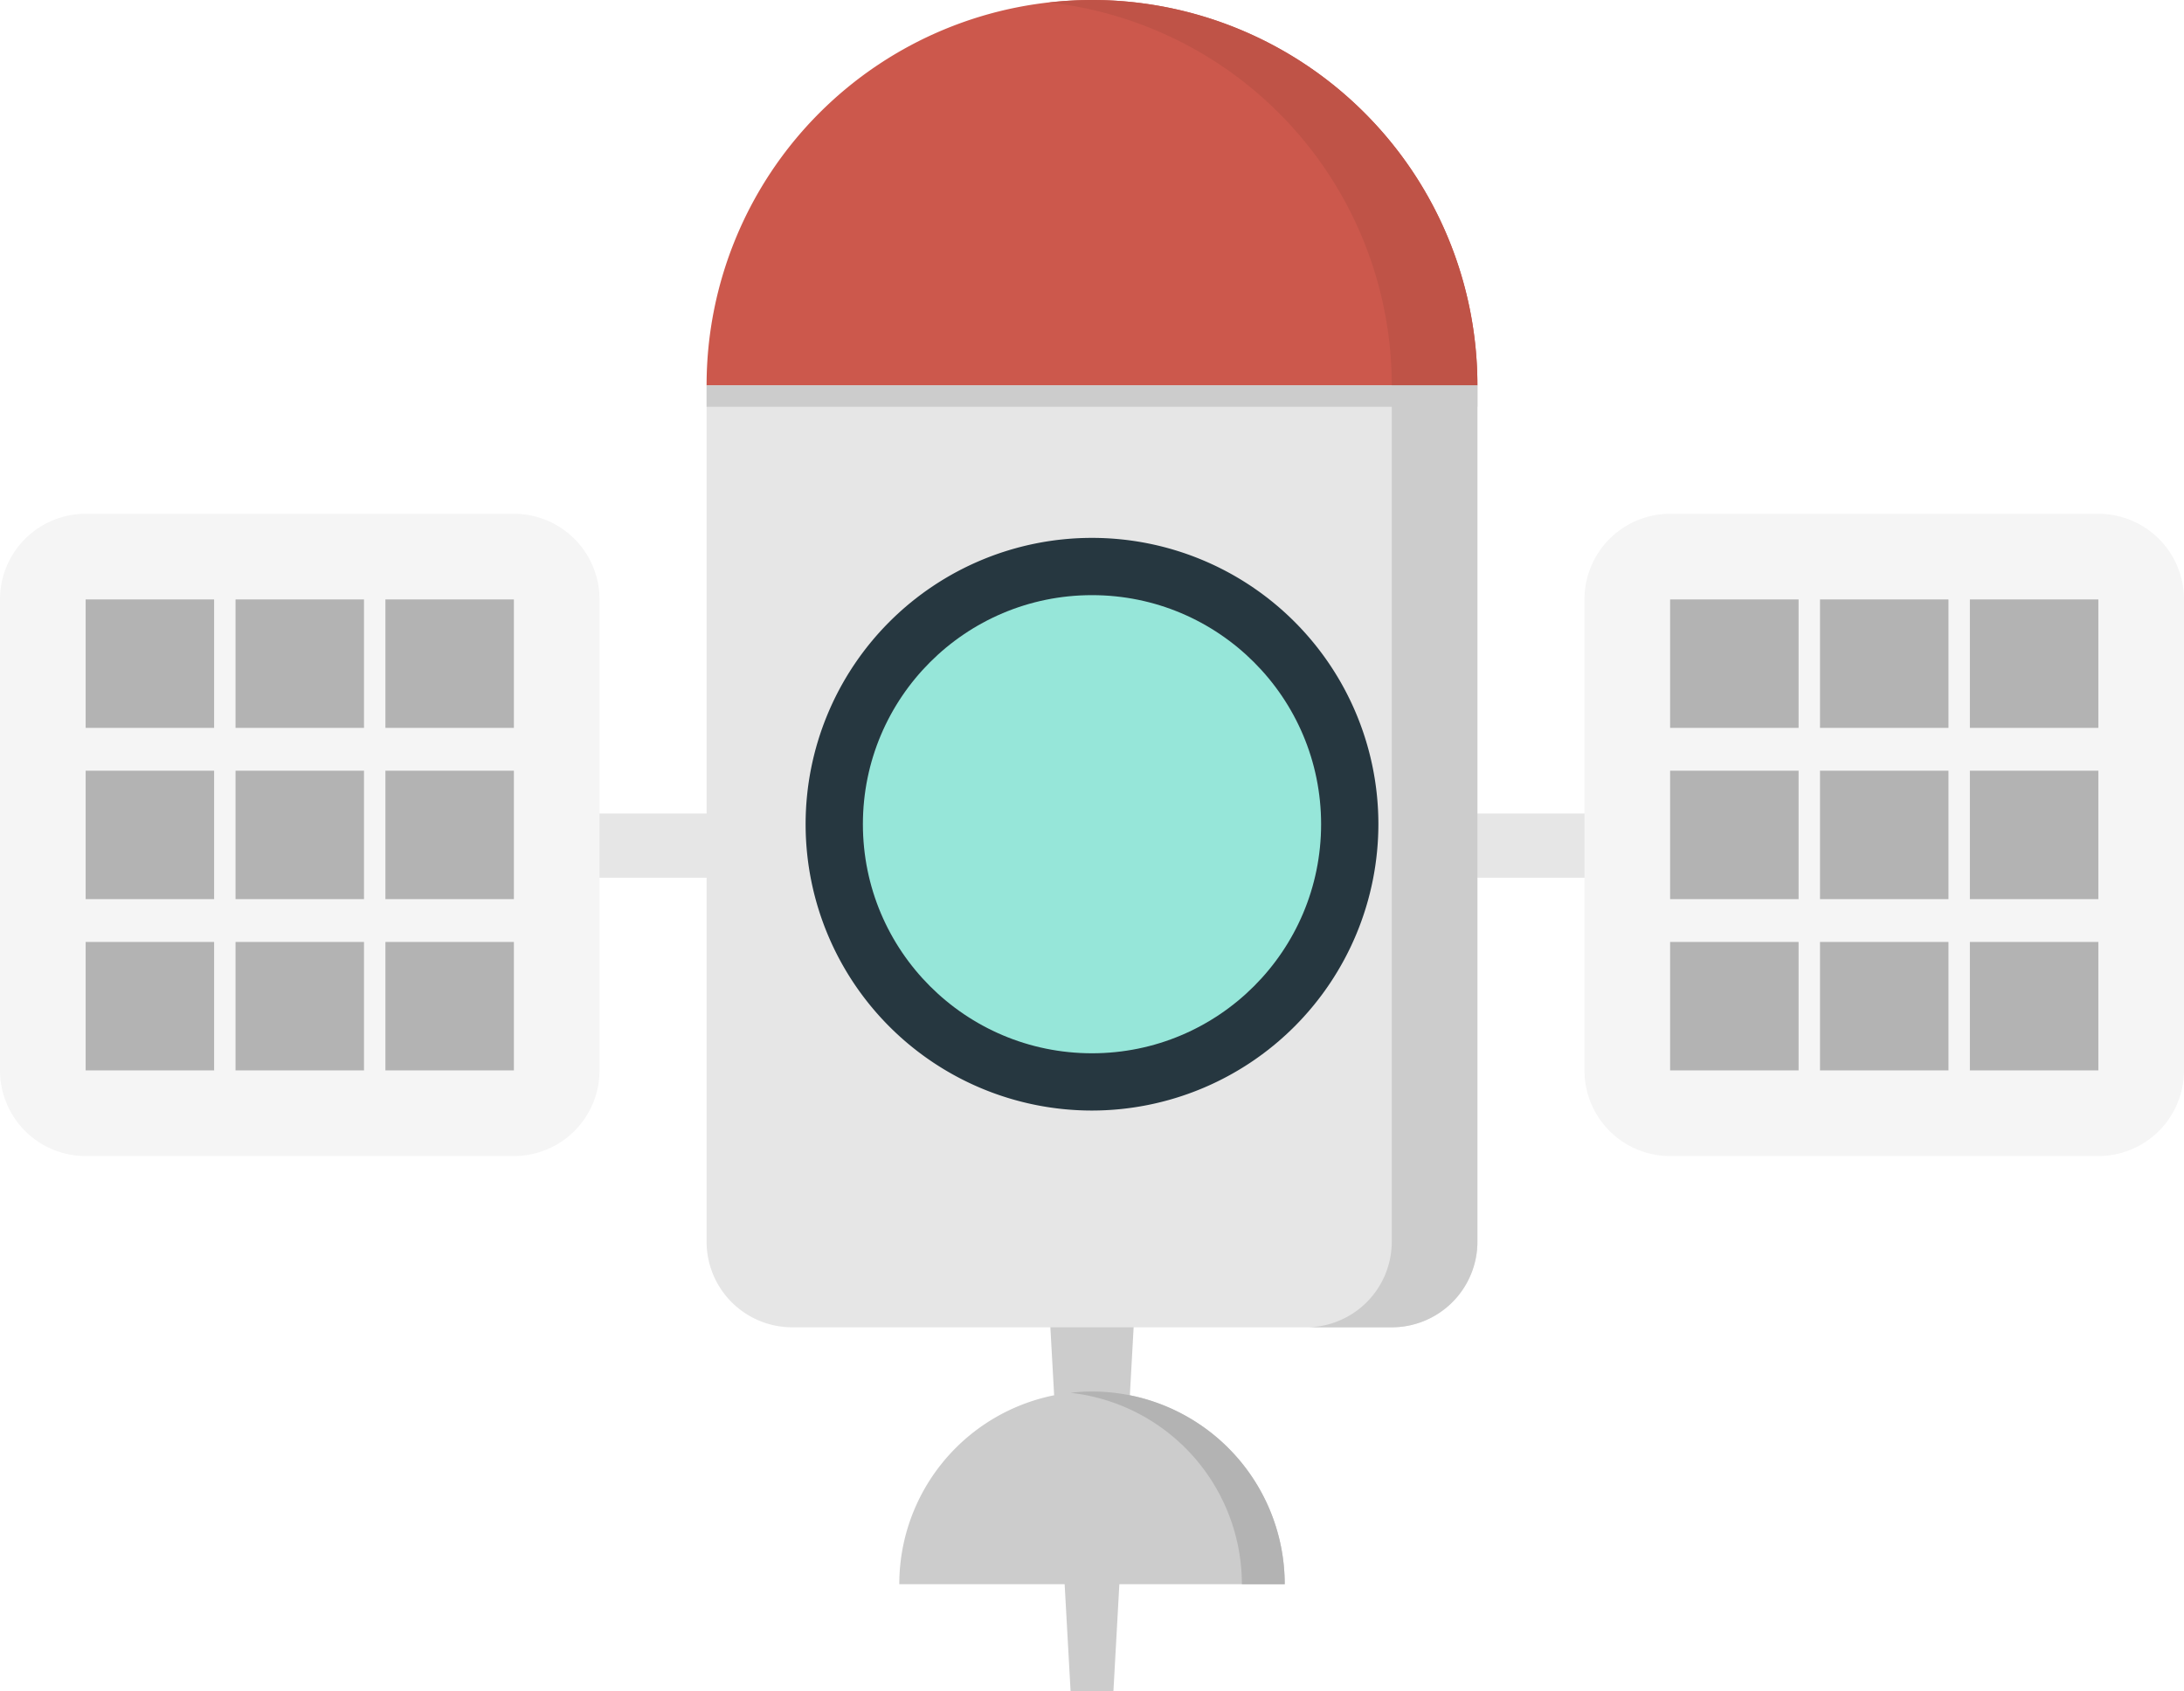 <svg id="Layer_1" data-name="Layer 1" xmlns="http://www.w3.org/2000/svg" viewBox="0 0 408 316"><polygon points="208 316 200 316 196 244 212 244 208 316" style="fill:#ccc"/><rect x="272" y="152" width="28" height="12" style="fill:#e6e6e6"/><path d="M276,72V232a16,16,0,0,1-16,16H148a16,16,0,0,1-16-16V72Z" style="fill:#e6e6e6"/><path d="M260,72V232a16,16,0,0,1-16,16h16a16,16,0,0,0,16-16V72Z" style="fill:#ccc"/><path d="M132,72a72,72,0,0,1,144,0Z" style="fill:#cc584c"/><path d="M204,0a72.82,72.82,0,0,0-8,.47A72,72,0,0,1,260,72h16A72,72,0,0,0,204,0Z" style="fill:#bf5347"/><path d="M204,207.5A53.5,53.5,0,1,1,257.5,154,53.56,53.56,0,0,1,204,207.5Z" style="fill:#263740"/><circle cx="204" cy="154" r="42.8" style="fill:#96e6d9"/><rect x="108" y="152" width="28" height="12" style="fill:#e6e6e6"/><path d="M168,296a36,36,0,0,1,72,0Z" style="fill:#ccc"/><path d="M204,260a33.17,33.17,0,0,0-4,.24A36,36,0,0,1,232,296h8A36,36,0,0,0,204,260Z" style="fill:#b3b3b3"/><path d="M296,200a16,16,0,0,0,16,16h80a16,16,0,0,0,16-16V112a16,16,0,0,0-16-16H312a16,16,0,0,0-16,16Z" style="fill:#f5f5f5"/><rect x="368" y="112" width="24" height="24" style="fill:#b3b3b3"/><rect x="340" y="112" width="24" height="24" style="fill:#b3b3b3"/><rect x="312" y="112" width="24" height="24" style="fill:#b3b3b3"/><rect x="368" y="144" width="24" height="24" style="fill:#b3b3b3"/><rect x="340" y="144" width="24" height="24" style="fill:#b3b3b3"/><rect x="312" y="144" width="24" height="24" style="fill:#b3b3b3"/><rect x="368" y="176" width="24" height="24" style="fill:#b3b3b3"/><rect x="340" y="176" width="24" height="24" style="fill:#b3b3b3"/><rect x="312" y="176" width="24" height="24" style="fill:#b3b3b3"/><path d="M112,200a16,16,0,0,1-16,16H16A16,16,0,0,1,0,200V112A16,16,0,0,1,16,96H96a16,16,0,0,1,16,16Z" style="fill:#f5f5f5"/><rect x="16" y="112" width="24" height="24" style="fill:#b3b3b3"/><rect x="44" y="112" width="24" height="24" style="fill:#b3b3b3"/><rect x="72" y="112" width="24" height="24" style="fill:#b3b3b3"/><rect x="16" y="144" width="24" height="24" style="fill:#b3b3b3"/><rect x="44" y="144" width="24" height="24" style="fill:#b3b3b3"/><rect x="72" y="144" width="24" height="24" style="fill:#b3b3b3"/><rect x="16" y="176" width="24" height="24" style="fill:#b3b3b3"/><rect x="44" y="176" width="24" height="24" style="fill:#b3b3b3"/><rect x="72" y="176" width="24" height="24" style="fill:#b3b3b3"/><rect x="132" y="72" width="144" height="4" style="fill:#ccc"/></svg>